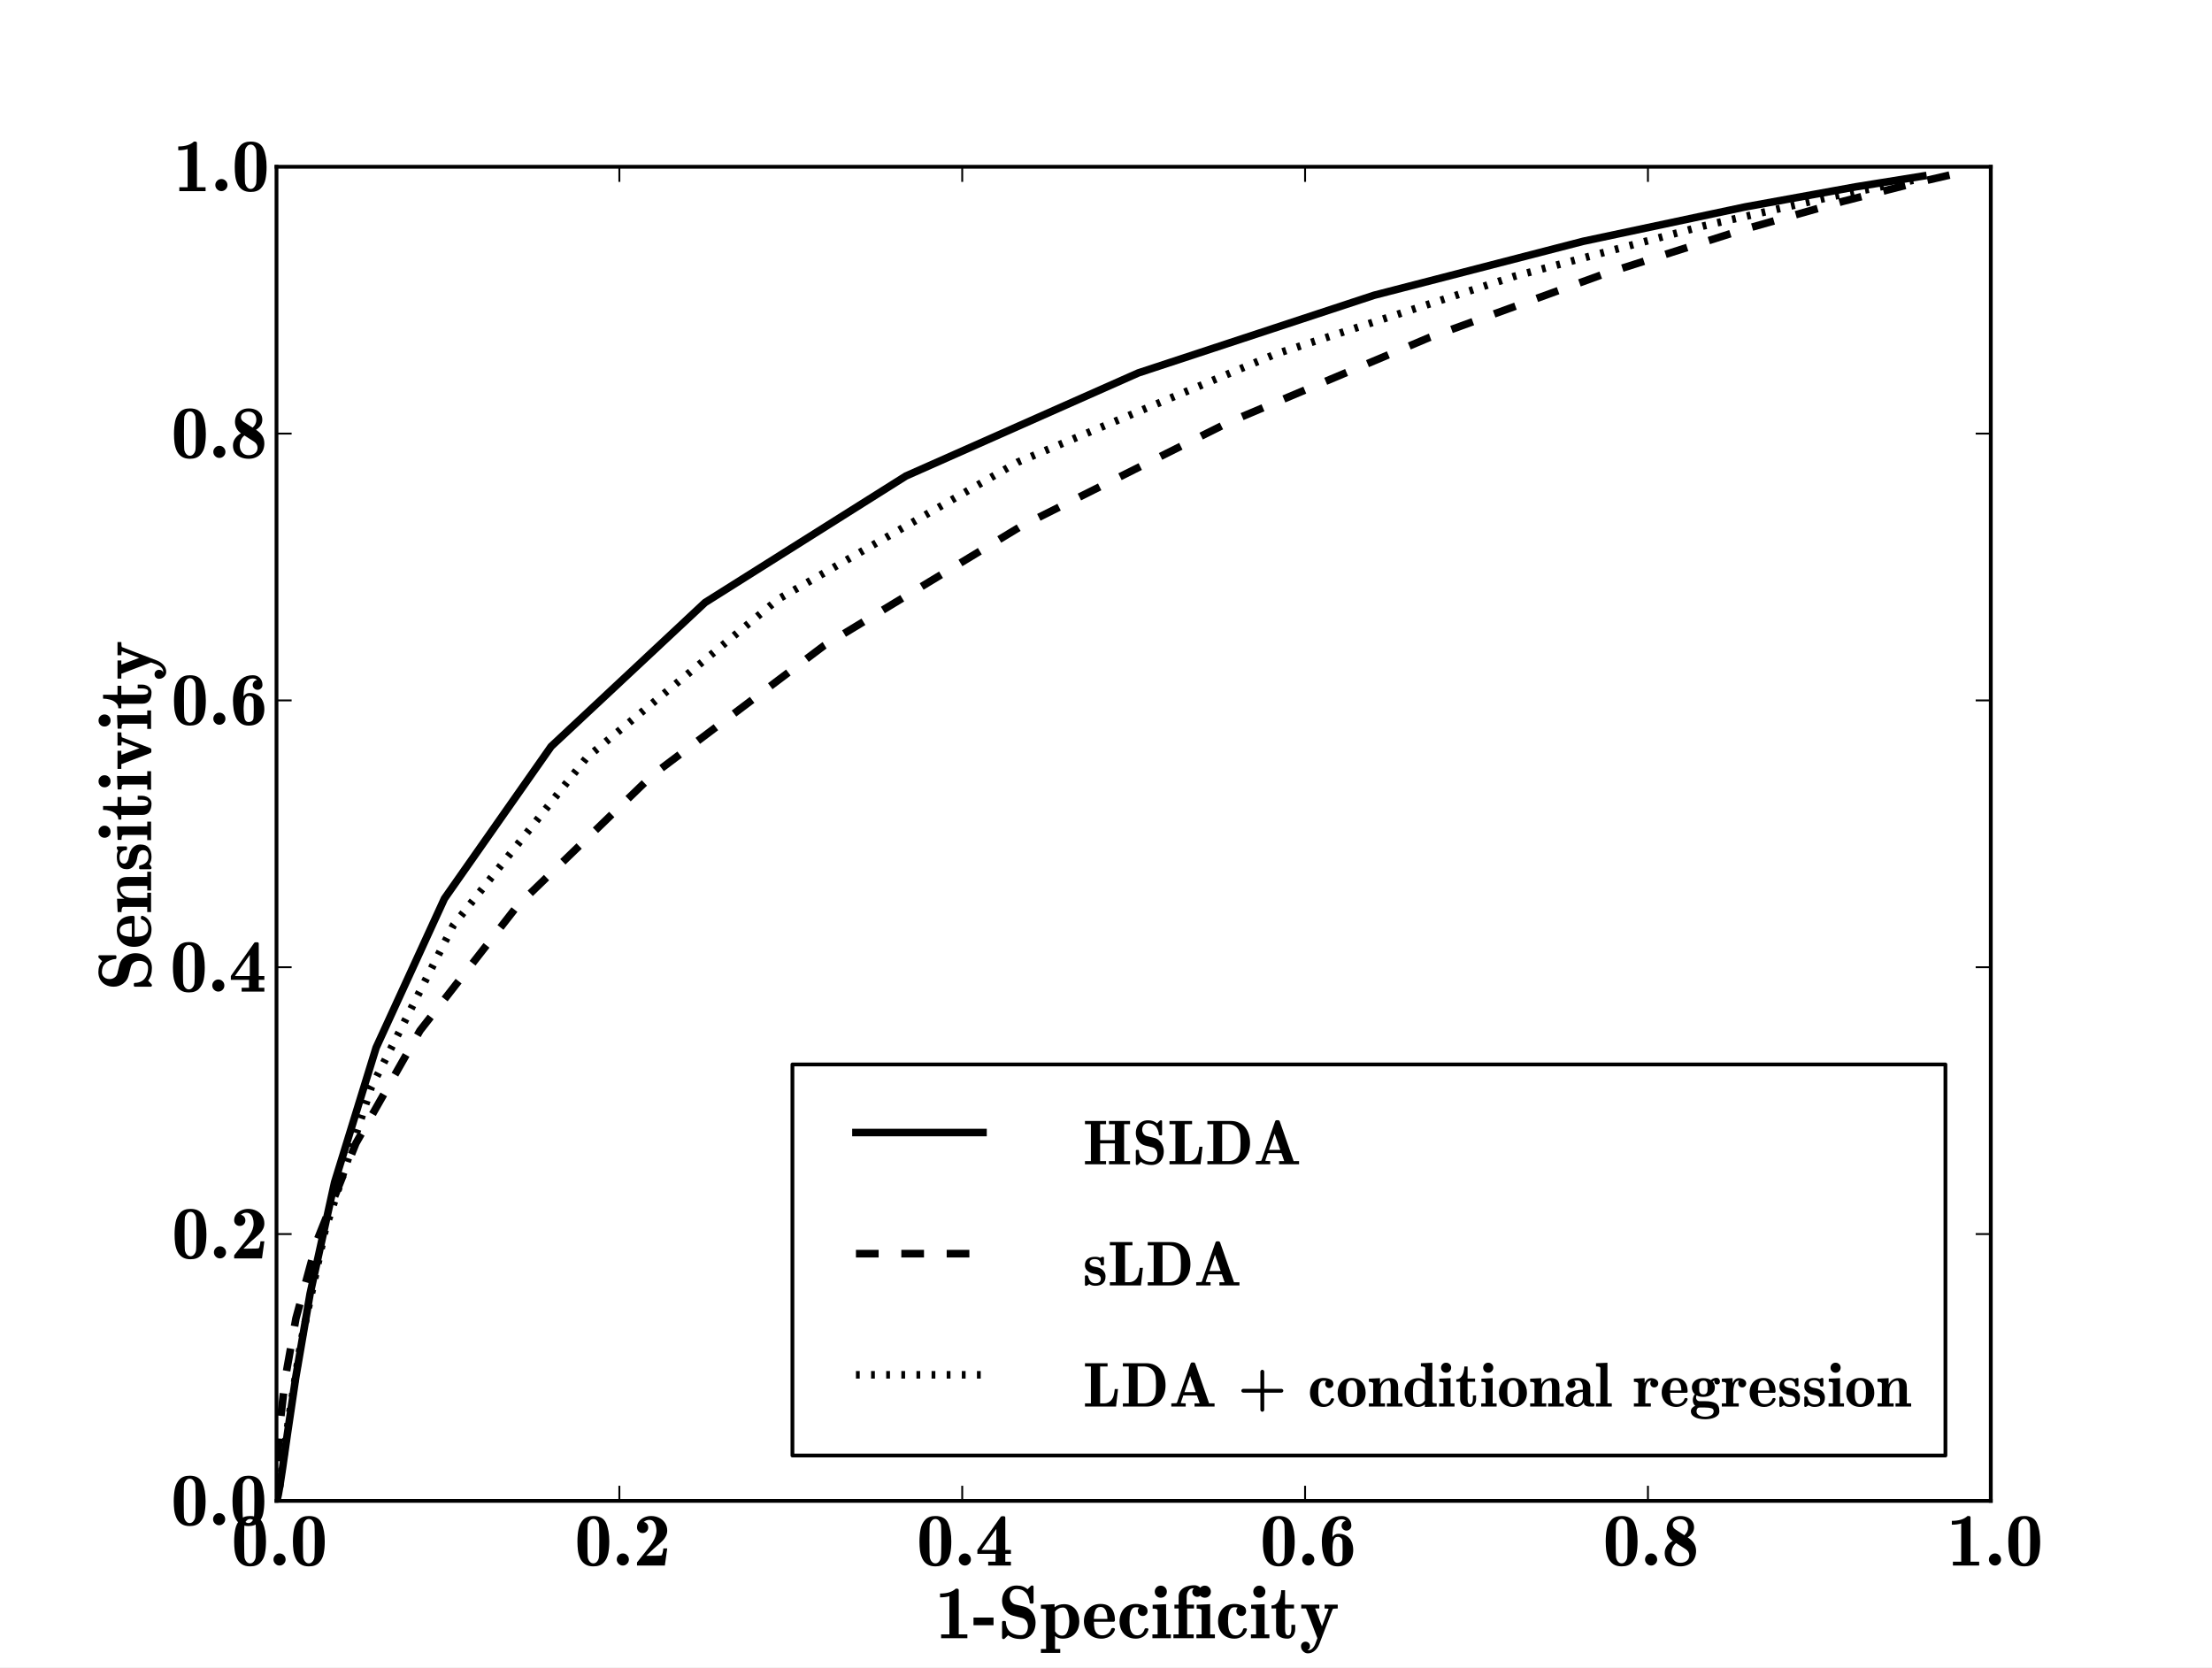 <?xml version="1.0" standalone="no"?>
<!DOCTYPE svg PUBLIC "-//W3C//DTD SVG 1.1//EN"
  "http://www.w3.org/Graphics/SVG/1.1/DTD/svg11.dtd">
<!-- Created with matplotlib (http://matplotlib.sourceforge.net/) -->
<svg width="585pt" height="441pt" viewBox="0 0 585 441"
   xmlns="http://www.w3.org/2000/svg"
   xmlns:xlink="http://www.w3.org/1999/xlink"
   version="1.1"
   id="svg1">
<rect x="0" y="0" width="585" height="441" fill="#808080" stroke="none"/>
<g id="figure1">
<g id="patch1">
<path style="fill: #ffffff; stroke: #ffffff; stroke-width: 1; stroke-linejoin: round; stroke-linecap: square;  opacity: 1"  d="M0 441L585 441L585 0
L0 0L0 441"/>
</g>
<g id="axes1">
<g id="patch2">
<path style="fill: #ffffff; opacity: 1"  d="M73.125 396.9L526.5 396.9L526.5 44.1
L73.125 44.1L73.125 396.9"/>
</g>
<g id="line2d1">
<defs>
  <clipPath id="pc3c5e41676658680e7b95047b5791c8e">
<rect x="73.125" y="44.1" width="453.375" height="352.8"/>
  </clipPath>
</defs><path style="fill: none; stroke: #000000; stroke-width: 2; stroke-linejoin: round; stroke-linecap: square;  opacity: 1" clip-path="url(#pc3c5e41676658680e7b95047b5791c8e)" d="M508.542 46.555L490.774 49.406L461.522 54.721
L418.694 63.811L363.437 78.07L301.057 98.615
L239.587 125.88L186.475 159.331L145.756 197.396
L117.545 237.625L99.47 277.044L88.488 312.668
L82.005 342.133L78.219 364.236L76.013 379.149
L74.734 388.139L74.001 392.962L73.589 395.267
L73.365 396.26L73.246 396.654"/>
</g>
<g id="line2d2">
<path style="fill: none; stroke: #000000; stroke-width: 2; stroke-linejoin: round; stroke-linecap: butt; stroke-dasharray: 6,6; stroke-dashoffset: 0; opacity: 1" clip-path="url(#pc3c5e41676658680e7b95047b5791c8e)" d="M515.585 46.299L504.981 48.761L487.369 53.255
L460.724 60.81L423.996 72.523L377.877 89.307
L325.115 111.597L270.113 139.111L217.858 170.787
L172.6 204.928L136.851 239.505L111.08 272.528
L94.113 302.361L83.898 327.907L78.263 348.668
L75.408 364.679L74.074 376.385L73.497 384.487
L73.264 389.782L73.175 393.043"/>
</g>
<g id="line2d3">
<path style="fill: none; stroke: #000000; stroke-width: 2; stroke-linejoin: round; stroke-linecap: butt; stroke-dasharray: 1,3; stroke-dashoffset: 0; opacity: 1" clip-path="url(#pc3c5e41676658680e7b95047b5791c8e)" d="M505.977 47.667L485.014 51.893L450.442 59.769
L400.367 73.11L337.38 93.614L269.167 122.208
L205.795 158.456L155.12 200.369L119.871 244.704
L98.151 287.593L85.987 325.277L79.596 354.93
L76.345 375.402L74.71 387.512L73.892 393.494
L73.489 395.899L73.295 396.667L73.204 396.858
L73.162 396.894L73.143 396.899"/>
</g>
<g id="matplotlib.axis1">
<g id="xtick1">
<g id="line2d4">
<defs><path id="m30e32995789d870ad79a2e54c91cf9c6" d="M0 0L0 -4"/></defs>
<g ><use style="fill: none; stroke: #000000; stroke-width: 0.5; stroke-linejoin: round; stroke-linecap: butt;  opacity: 1" xlink:href="#m30e32995789d870ad79a2e54c91cf9c6" x="73.125" y="396.9"/>
</g></g>
<g id="line2d5">
<defs><path id="m9281cae24120827b11d5ea8a7ad3e96b" d="M0 0L0 4"/></defs>
<g ><use style="fill: none; stroke: #000000; stroke-width: 0.5; stroke-linejoin: round; stroke-linecap: butt;  opacity: 1" xlink:href="#m9281cae24120827b11d5ea8a7ad3e96b" x="73.125" y="44.1"/>
</g></g>
<g id="text1">
<defs>
<path id="c_bd189987bd89a7b3eb6aec75796a6bc8" d="M25 1.125q-6.641 0 -10.969 -2.875q-4.312 -2.891 -6.516 -7.766q-2.188 -4.891 -2.906 -10.375q-0.703 -5.5 -0.703 -11.891q0 -8.938 1.469 -16.312q1.469 -7.375 6.125 -12.375q4.656 -5.016 13.5 -5.016q12.641 0 16.812 9.547q4.188 9.547 4.188 24.156q0 8.875 -1.453 16.031q-1.438 7.156 -6.094 12.016q-4.656 4.859 -13.453 4.859M17.672 -9.906q0.828 2.969 2.734 5q1.906 2.031 4.594 2.031q2.594 0 4.516 -2.078q1.938 -2.078 2.656 -4.953q0.641 -2.5 0.641 -23.594q0 -19.281 -0.641 -21.578q-0.828 -2.688 -2.703 -4.562q-1.875 -1.891 -4.469 -1.891q-2.594 0 -4.5 1.859q-1.891 1.859 -2.828 4.594q-0.578 2.297 -0.578 21.578q0 21.094 0.578 23.594"/>
<path id="c_241e11cb1762a072e8e04703d844d767" d="M5.906 -8.016q0 -3.219 2.344 -5.609q2.344 -2.391 5.672 -2.391q3.312 0 5.656 2.344q2.344 2.344 2.344 5.656q0 3.328 -2.391 5.672q-2.391 2.344 -5.609 2.344q-3.234 0 -5.625 -2.391q-2.391 -2.391 -2.391 -5.625"/>
</defs>
<g style="fill: #000000; opacity: 1" transform="translate(61.148,413.994)scale(0.2)">
<use xlink:href="#c_bd189987bd89a7b3eb6aec75796a6bc8"/>
<use xlink:href="#c_241e11cb1762a072e8e04703d844d767" x="50"/>
<use xlink:href="#c_bd189987bd89a7b3eb6aec75796a6bc8" x="77.686"/>
</g>
</g>
</g>
<g id="xtick2">
<g id="line2d6">
<g ><use style="fill: none; stroke: #000000; stroke-width: 0.5; stroke-linejoin: round; stroke-linecap: butt;  opacity: 1" xlink:href="#m30e32995789d870ad79a2e54c91cf9c6" x="163.8" y="396.9"/>
</g></g>
<g id="line2d7">
<g ><use style="fill: none; stroke: #000000; stroke-width: 0.5; stroke-linejoin: round; stroke-linecap: butt;  opacity: 1" xlink:href="#m9281cae24120827b11d5ea8a7ad3e96b" x="163.8" y="44.1"/>
</g></g>
<g id="text2">
<defs>
<path id="c_435c0ad052e81ac792eef9745a69dda8" d="M4.984 -0l0 -3.906q0.047 -0.25 0.438 -0.781l15.281 -19.188q2.875 -3.672 5.078 -7.188q2.203 -3.516 3.562 -7.359q1.375 -3.859 1.375 -7.875q0 -3.312 -0.938 -6.609q-0.922 -3.297 -3.031 -5.391q-2.094 -2.109 -5.562 -2.109q-4.188 0 -7.266 2.781q2.688 0.594 4.297 2.594q1.609 2 1.609 4.734q0 3.172 -2.156 5.281q-2.141 2.094 -5.266 2.094q-2.109 0 -3.766 -0.953q-1.656 -0.953 -2.656 -2.656q-1 -1.719 -1 -3.766q0 -4.641 2.703 -8.094q2.719 -3.469 7.016 -5.281q4.297 -1.812 8.875 -1.812q5.672 0 10.578 2.344q4.906 2.344 7.828 6.75q2.938 4.391 2.938 10.094q0 3.906 -1.641 7.234q-1.625 3.312 -4.078 5.891q-2.438 2.562 -7 6.469q-4.562 3.906 -5.391 4.688l-9.531 9.125l4.406 0q15.328 0 15.812 -0.594q1.375 -1.359 2.297 -9.125l5.125 0l-3.125 22.609z"/>
</defs>
<g style="fill: #000000; opacity: 1" transform="translate(151.933,413.994)scale(0.2)">
<use xlink:href="#c_bd189987bd89a7b3eb6aec75796a6bc8"/>
<use xlink:href="#c_241e11cb1762a072e8e04703d844d767" x="50"/>
<use xlink:href="#c_435c0ad052e81ac792eef9745a69dda8" x="77.686"/>
</g>
</g>
</g>
<g id="xtick3">
<g id="line2d8">
<g ><use style="fill: none; stroke: #000000; stroke-width: 0.5; stroke-linejoin: round; stroke-linecap: butt;  opacity: 1" xlink:href="#m30e32995789d870ad79a2e54c91cf9c6" x="254.475" y="396.9"/>
</g></g>
<g id="line2d9">
<g ><use style="fill: none; stroke: #000000; stroke-width: 0.5; stroke-linejoin: round; stroke-linecap: butt;  opacity: 1" xlink:href="#m9281cae24120827b11d5ea8a7ad3e96b" x="254.475" y="44.1"/>
</g></g>
<g id="text3">
<defs>
<path id="c_a94c655bbde2d2217f8233435eb45e54" d="M17.094 -0l0 -5.078l9.719 0l0 -10.406l-24.031 0l0 -5.125l30.812 -43.703q0.594 -0.875 1.812 -0.875l2.484 0q0.828 0 1.312 0.5q0.5 0.484 0.5 1.312l0 42.766l7.422 0l0 5.125l-7.422 0l0 10.406l7.422 0l0 5.078zM8.203 -20.609l19.672 0l0 -27.875z"/>
</defs>
<g style="fill: #000000; opacity: 1" transform="translate(242.389,413.994)scale(0.2)">
<use xlink:href="#c_bd189987bd89a7b3eb6aec75796a6bc8"/>
<use xlink:href="#c_241e11cb1762a072e8e04703d844d767" x="50"/>
<use xlink:href="#c_a94c655bbde2d2217f8233435eb45e54" x="77.686"/>
</g>
</g>
</g>
<g id="xtick4">
<g id="line2d10">
<g ><use style="fill: none; stroke: #000000; stroke-width: 0.5; stroke-linejoin: round; stroke-linecap: butt;  opacity: 1" xlink:href="#m30e32995789d870ad79a2e54c91cf9c6" x="345.15" y="396.9"/>
</g></g>
<g id="line2d11">
<g ><use style="fill: none; stroke: #000000; stroke-width: 0.5; stroke-linejoin: round; stroke-linecap: butt;  opacity: 1" xlink:href="#m9281cae24120827b11d5ea8a7ad3e96b" x="345.15" y="44.1"/>
</g></g>
<g id="text4">
<defs>
<path id="c_2e75b3049153cd3e7b053d54935e87d1" d="M25 1.125q-6.344 0 -10.594 -3.125q-4.25 -3.125 -6.406 -8q-2.141 -4.891 -2.969 -10.656q-0.828 -5.766 -0.828 -11.672q0 -8.688 2.828 -16.234q2.828 -7.547 8.766 -12.234q5.938 -4.688 14.719 -4.688q5.766 0 9.234 3.594q3.469 3.594 3.469 9.297q0 2.688 -1.906 4.547q-1.906 1.859 -4.5 1.859q-2.688 0 -4.594 -1.859q-1.891 -1.859 -1.891 -4.547q0 -2.484 1.625 -4.344q1.641 -1.859 4.031 -2.047q-1.859 -2.203 -5.469 -2.203q-5.469 0 -8.188 3.844q-2.703 3.828 -3.406 8.781q-0.703 4.953 -0.703 10.969q2.969 -4.406 7.906 -4.406q6.109 0 10.594 2.734q4.5 2.734 6.734 7.578q2.25 4.828 2.25 11.078q0 9.719 -5.547 15.734q-5.531 6 -15.156 6M25 -3.609q2.156 0 3.859 -1.094q1.703 -1.109 2.344 -3.109q0.484 -2.297 0.484 -12.703l0 -0.281q0 -10.984 -0.391 -13q-0.578 -1.891 -2.141 -3.031q-1.562 -1.156 -3.672 -1.156q-4.531 0 -5.859 4.828q-1.312 4.828 -1.312 11.031l0 1.719q0 6.641 1.172 11.719q1.172 5.078 5.516 5.078"/>
</defs>
<g style="fill: #000000; opacity: 1" transform="translate(333.205,413.994)scale(0.2)">
<use xlink:href="#c_bd189987bd89a7b3eb6aec75796a6bc8"/>
<use xlink:href="#c_241e11cb1762a072e8e04703d844d767" x="50"/>
<use xlink:href="#c_2e75b3049153cd3e7b053d54935e87d1" x="77.686"/>
</g>
</g>
</g>
<g id="xtick5">
<g id="line2d12">
<g ><use style="fill: none; stroke: #000000; stroke-width: 0.5; stroke-linejoin: round; stroke-linecap: butt;  opacity: 1" xlink:href="#m30e32995789d870ad79a2e54c91cf9c6" x="435.825" y="396.9"/>
</g></g>
<g id="line2d13">
<g ><use style="fill: none; stroke: #000000; stroke-width: 0.5; stroke-linejoin: round; stroke-linecap: butt;  opacity: 1" xlink:href="#m9281cae24120827b11d5ea8a7ad3e96b" x="435.825" y="44.1"/>
</g></g>
<g id="text5">
<defs>
<path id="c_56240f3e9382366e63f8314dd529d1d8" d="M4.203 -16.406q0 -5.219 2.781 -9.219q2.781 -4.016 7.812 -7q-3.609 -2.438 -5.766 -6.453q-2.141 -4.031 -2.141 -8.438q0 -5.266 2.266 -9.359q2.266 -4.109 6.359 -6.359q4.109 -2.25 9.484 -2.25q4.828 0 8.922 1.672q4.109 1.656 6.594 5.047q2.5 3.391 2.5 8.281q0 8.156 -8.391 13.281q5.359 3.359 8.219 7.719q2.859 4.344 2.859 10.297q0 4.531 -1.5 8.344q-1.484 3.812 -4.188 6.422q-2.703 2.609 -6.594 4.078q-3.875 1.469 -8.422 1.469q-5.719 0 -10.453 -1.953q-4.734 -1.953 -7.547 -5.875q-2.797 -3.938 -2.797 -9.703M25 -3.609q4.984 0 8.344 -2.594q3.375 -2.594 3.375 -7.422q0 -2.344 -1.297 -4.469q-1.297 -2.125 -3.438 -3.484l-12.594 -8.109q-3.031 2.297 -4.625 5.859q-1.578 3.562 -1.578 7.422q0 5.562 3.141 9.188q3.156 3.609 8.672 3.609M18.406 -47.703l11.766 7.609q2.391 -2.094 3.656 -4.703q1.281 -2.609 1.281 -5.688q0 -4.734 -2.734 -7.719q-2.734 -2.984 -7.469 -2.984q-4.156 0 -7.141 1.891q-2.969 1.875 -2.969 5.781q0 1.75 1.016 3.312q1.031 1.562 2.594 2.5"/>
</defs>
<g style="fill: #000000; opacity: 1" transform="translate(423.88,413.994)scale(0.2)">
<use xlink:href="#c_bd189987bd89a7b3eb6aec75796a6bc8"/>
<use xlink:href="#c_241e11cb1762a072e8e04703d844d767" x="50"/>
<use xlink:href="#c_56240f3e9382366e63f8314dd529d1d8" x="77.686"/>
</g>
</g>
</g>
<g id="xtick6">
<g id="line2d14">
<g ><use style="fill: none; stroke: #000000; stroke-width: 0.5; stroke-linejoin: round; stroke-linecap: butt;  opacity: 1" xlink:href="#m30e32995789d870ad79a2e54c91cf9c6" x="526.5" y="396.9"/>
</g></g>
<g id="line2d15">
<g ><use style="fill: none; stroke: #000000; stroke-width: 0.5; stroke-linejoin: round; stroke-linecap: butt;  opacity: 1" xlink:href="#m9281cae24120827b11d5ea8a7ad3e96b" x="526.5" y="44.1"/>
</g></g>
<g id="text6">
<defs>
<path id="c_7b019f7db3d11a6a9a374c851b938a61" d="M8.297 -0l0 -5.078l10.984 0l0 -50.531q-5.172 1.609 -12.391 1.609l0 -5.078q13.953 0 20.703 -6.406l2.391 0q1.312 0.297 1.609 1.562l0 58.844l11.422 0l0 5.078z"/>
</defs>
<g style="fill: #000000; opacity: 1" transform="translate(514.82,413.994)scale(0.2)">
<use xlink:href="#c_7b019f7db3d11a6a9a374c851b938a61"/>
<use xlink:href="#c_241e11cb1762a072e8e04703d844d767" x="50"/>
<use xlink:href="#c_bd189987bd89a7b3eb6aec75796a6bc8" x="77.686"/>
</g>
</g>
</g>
<g id="text7">
<defs>
<path id="c_b6e14084d50bbfdbdbef0209f2ace218" d="M1.125 -17.188l0 -10.109l26.469 0l0 10.109z"/>
<path id="c_e7839546026b50d6a21f79412334b058" d="M5.609 -0.203l0 -21.375q0.25 -0.984 1.281 -1.219l2.625 0q0.938 0.234 1.172 1.219q0 5.609 2.562 9.641q2.578 4.031 7.094 5.984q4.516 1.953 10.172 1.953q4.594 0 6.938 -3.344q2.344 -3.344 2.344 -8.141q0 -2.391 -0.828 -4.734q-0.828 -2.344 -2.547 -4.094q-1.703 -1.766 -4.094 -2.391l-12.016 -2.984q-6.594 -1.656 -10.656 -7.297q-4.047 -5.641 -4.047 -12.438q0 -5.797 2.375 -10.438q2.375 -4.641 6.734 -7.219q4.375 -2.594 10.281 -2.594q8.641 0 14.312 4.969l4.578 -4.578q0.391 -0.297 0.938 -0.391l1.172 0q0.969 0.281 1.219 1.172l0 21.375q-0.25 1.031 -1.219 1.328l-2.594 0q-1.078 -0.25 -1.312 -1.328q0 -3.172 -1.672 -7.266q-1.656 -4.109 -3.891 -6.203q-2.25 -2.297 -5.156 -3.344q-2.906 -1.047 -6.375 -1.047q-2.922 0 -5 1.344q-2.078 1.328 -3.188 3.656q-1.094 2.312 -1.094 5.297q0 3.469 1.969 6.328q1.984 2.844 5.312 3.781l12.016 2.875q4.484 1.125 7.844 4.328q3.375 3.188 5.203 7.656q1.844 4.469 1.844 9.109q0 6.016 -2.25 10.969q-2.25 4.953 -6.641 7.859q-4.391 2.906 -10.5 2.906q-10.25 0 -16.891 -5.031l-4.734 4.594q-0.391 0.234 -0.875 0.438l-1.125 0q-1.031 -0.344 -1.281 -1.328"/>
<path id="c_e99ceee9ce5f3ff57326c2b60b4a8849" d="M1.422 19.391l0 -5.078l6.875 0l0 -51.719q0 -1.703 -6.875 -1.703l0 -5.078l18.062 -0.828l0 4.094q5.516 -4.094 12.5 -4.094q4.984 0 8.766 1.812q3.781 1.797 6.297 4.875q2.516 3.078 3.828 7.281q1.328 4.188 1.328 8.828q0 6.594 -2.672 11.797q-2.656 5.203 -7.672 8.109q-5 2.906 -11.531 2.906q-5.859 0 -10.203 -3.469l0 17.188l6.875 0l0 5.078zM20.125 -9.078q3.609 5.656 9.266 5.656q5.281 0 7.453 -6.094q2.172 -6.109 2.172 -12.703q0 -6.297 -1.891 -12.328q-1.875 -6.031 -6.609 -6.031q-2.969 0 -5.703 1.391q-2.734 1.391 -4.688 3.891z"/>
<path id="c_ca7684a39273c231267fab53f42a37a1" d="M2.781 -22.516q0 -6.484 2.688 -11.688q2.688 -5.203 7.688 -8.156q5.016 -2.953 11.547 -2.953q6.594 0 10.844 2.719q4.25 2.703 6.25 7.562q2 4.859 2 11.25q0 1.469 -1.609 2l-26.172 0q0 4.938 0.703 8.828q0.719 3.875 3.203 6.516q2.484 2.625 7.281 2.625q4.047 0 7.297 -2.344q3.25 -2.344 4.312 -6.156q0.547 -0.922 1.469 -1.172l1.906 0q1.609 0.344 1.609 1.766q0 0.094 -0.094 0.641q-1.172 3.656 -3.812 6.266q-2.641 2.609 -6.297 4.016q-3.656 1.391 -7.469 1.391q-5.078 0 -9.375 -1.641q-4.297 -1.641 -7.422 -4.688q-3.125 -3.062 -4.844 -7.328q-1.703 -4.266 -1.703 -9.453M16.016 -25.484l17.875 0q0 -3.719 -0.766 -7.25q-0.75 -3.547 -2.812 -6.062q-2.047 -2.516 -5.609 -2.516q-5.172 0 -6.938 4.734q-1.75 4.734 -1.75 11.094"/>
<path id="c_4acecd18f759c9c1c023e82575eb30ca" d="M24.906 0.594q-6.594 0 -11.5 -2.938q-4.906 -2.938 -7.5 -8.078q-2.578 -5.156 -2.578 -11.797q0 -4.938 1.484 -9.156q1.484 -4.219 4.234 -7.344q2.766 -3.125 6.844 -4.859q4.078 -1.734 9.016 -1.734q5.859 0 10.656 2.156q4.812 2.141 4.812 7.266q0 2.781 -1.812 4.641q-1.797 1.859 -4.578 1.859q-2.781 0 -4.641 -1.906q-1.859 -1.906 -1.859 -4.594q0 -3.031 1.906 -4.594q-1.797 -0.438 -4.391 -0.438q-3.031 0 -4.797 1.906q-1.75 1.906 -2.516 4.734q-0.75 2.828 -0.969 5.688q-0.219 2.859 -0.219 6.281q0 4.594 0.656 8.625q0.672 4.016 2.953 6.953q2.297 2.922 6.703 2.922q3.656 0 6.188 -2.406q2.547 -2.422 3.531 -6.094q0.391 -0.625 1.172 -0.781l2.578 0q1.219 0.344 1.219 1.375q0 0.094 -0.094 0.531q-1.516 5.516 -6.078 8.656q-4.562 3.125 -10.422 3.125"/>
<path id="c_fd91a944b9cc71be1d0b5baa4bcebdb8" d="M2.391 -0l0 -5.078l6.891 0l0 -31.203q0 -1.906 -1.812 -2.359q-1.797 -0.469 -4.781 -0.469l0 -5.078l17.828 -0.828l0 39.938l6.297 0l0 5.078zM5.516 -61.531q0 -3.359 2.297 -5.656q2.297 -2.297 5.672 -2.297q3.406 0 5.703 2.297q2.297 2.297 2.297 5.656q0 3.328 -2.297 5.672q-2.297 2.344 -5.703 2.344q-3.375 0 -5.672 -2.344q-2.297 -2.344 -2.297 -5.672"/>
<path id="c_db0d83054eae215c701cd1bf8e8c8b70" d="M2.484 -0l0 -5.078l6.938 0l0 -34.234l-5.609 0l0 -5.078l5.609 0l0 -10.688q0 -5.125 3.094 -8.516q3.109 -3.406 7.859 -4.906q4.766 -1.516 9.797 -1.516q4.016 0 7.016 2.547q3 2.531 3 6.391q0 2.672 -1.859 4.531q-1.859 1.859 -4.438 1.859q-2.594 0 -4.5 -1.906q-1.906 -1.906 -1.906 -4.484q0 -3.078 2.203 -4.938l-0.484 0q-4.5 0 -6.844 3.297q-2.344 3.297 -2.344 7.938l0 10.391l9.672 0l0 5.078l-9.078 0l0 34.234l8.688 0l0 5.078z"/>
<path id="c_63af600cbd42c037601e11aac7dfa175" d="M8.016 -11.719l0 -27.594l-6.109 0l0 -4q4.594 0 7.469 -3.188q2.875 -3.203 4.094 -7.906q1.234 -4.719 1.234 -9.078l5.125 0l0 19.094l11.859 0l0 5.078l-11.859 0l0 27.297q0 3.375 0.797 5.797q0.812 2.406 3.406 2.406q2.344 0 3.266 -2.578q0.922 -2.594 0.922 -5.625l0 -5.656l5.078 0l0 5.953q0 2.922 -1.25 5.812q-1.234 2.875 -3.578 4.688q-2.344 1.812 -5.469 1.812q-6.641 0 -10.812 -2.953q-4.172 -2.969 -4.172 -9.359"/>
<path id="c_d30af9495758b4123dee714c3d90bb1a" d="M11.078 20.016q-3.75 0 -6.469 -2.828q-2.703 -2.828 -2.703 -6.688q0 -2.484 1.703 -4.203q1.719 -1.703 4.297 -1.703q2.5 0 4.203 1.703q1.703 1.719 1.703 4.203q0 3.953 -3.312 5.422q0.188 0.094 0.578 0.094q3.375 0 5.844 -2.438q2.469 -2.438 3.781 -5.859l2.875 -7.719l-14.984 -39.312l-6.391 0l0 -5.078l23.922 0l0 5.078l-5.516 0l8.984 23.594l8.781 -22.766q0 -0.484 -1.781 -0.656q-1.781 -0.172 -3.484 -0.172l0 -5.078l17.375 0l0 5.078q-6.297 0 -6.688 0.938l-17.672 46.094q-2 5.125 -5.953 8.703q-3.953 3.594 -9.094 3.594"/>
</defs>
<g style="fill: #000000; opacity: 1" transform="translate(247.234,433.212)scale(0.2)">
<use xlink:href="#c_7b019f7db3d11a6a9a374c851b938a61"/>
<use xlink:href="#c_b6e14084d50bbfdbdbef0209f2ace218" x="50"/>
<use xlink:href="#c_e7839546026b50d6a21f79412334b058" x="83.301"/>
<use xlink:href="#c_e99ceee9ce5f3ff57326c2b60b4a8849" x="138.818"/>
<use xlink:href="#c_ca7684a39273c231267fab53f42a37a1" x="194.336"/>
<use xlink:href="#c_4acecd18f759c9c1c023e82575eb30ca" x="240.918"/>
<use xlink:href="#c_fd91a944b9cc71be1d0b5baa4bcebdb8" x="285.303"/>
<use xlink:href="#c_db0d83054eae215c701cd1bf8e8c8b70" x="312.988"/>
<use xlink:href="#c_fd91a944b9cc71be1d0b5baa4bcebdb8" x="343.506"/>
<use xlink:href="#c_4acecd18f759c9c1c023e82575eb30ca" x="371.191"/>
<use xlink:href="#c_fd91a944b9cc71be1d0b5baa4bcebdb8" x="415.576"/>
<use xlink:href="#c_63af600cbd42c037601e11aac7dfa175" x="443.262"/>
<use xlink:href="#c_d30af9495758b4123dee714c3d90bb1a" x="482.275"/>
</g>
</g>
</g>
<g id="matplotlib.axis2">
<g id="ytick1">
<g id="line2d16">
<defs><path id="m3400efa6b1638b3fea9e19e898273957" d="M0 0L4 0"/></defs>
<g ><use style="fill: none; stroke: #000000; stroke-width: 0.5; stroke-linejoin: round; stroke-linecap: butt;  opacity: 1" xlink:href="#m3400efa6b1638b3fea9e19e898273957" x="73.125" y="396.9"/>
</g></g>
<g id="line2d17">
<defs><path id="m20b58b2501143cb5e0a5e8f1ef6f1643" d="M0 0L-4 0"/></defs>
<g ><use style="fill: none; stroke: #000000; stroke-width: 0.5; stroke-linejoin: round; stroke-linecap: butt;  opacity: 1" xlink:href="#m20b58b2501143cb5e0a5e8f1ef6f1643" x="526.5" y="396.9"/>
</g></g>
<g id="text8">
<g style="fill: #000000; opacity: 1" transform="translate(45.172,403.337)scale(0.2)">
<use xlink:href="#c_bd189987bd89a7b3eb6aec75796a6bc8"/>
<use xlink:href="#c_241e11cb1762a072e8e04703d844d767" x="50"/>
<use xlink:href="#c_bd189987bd89a7b3eb6aec75796a6bc8" x="77.686"/>
</g>
</g>
</g>
<g id="ytick2">
<g id="line2d18">
<g ><use style="fill: none; stroke: #000000; stroke-width: 0.5; stroke-linejoin: round; stroke-linecap: butt;  opacity: 1" xlink:href="#m3400efa6b1638b3fea9e19e898273957" x="73.125" y="326.34"/>
</g></g>
<g id="line2d19">
<g ><use style="fill: none; stroke: #000000; stroke-width: 0.5; stroke-linejoin: round; stroke-linecap: butt;  opacity: 1" xlink:href="#m20b58b2501143cb5e0a5e8f1ef6f1643" x="526.5" y="326.34"/>
</g></g>
<g id="text9">
<g style="fill: #000000; opacity: 1" transform="translate(45.391,332.777)scale(0.2)">
<use xlink:href="#c_bd189987bd89a7b3eb6aec75796a6bc8"/>
<use xlink:href="#c_241e11cb1762a072e8e04703d844d767" x="50"/>
<use xlink:href="#c_435c0ad052e81ac792eef9745a69dda8" x="77.686"/>
</g>
</g>
</g>
<g id="ytick3">
<g id="line2d20">
<g ><use style="fill: none; stroke: #000000; stroke-width: 0.5; stroke-linejoin: round; stroke-linecap: butt;  opacity: 1" xlink:href="#m3400efa6b1638b3fea9e19e898273957" x="73.125" y="255.78"/>
</g></g>
<g id="line2d21">
<g ><use style="fill: none; stroke: #000000; stroke-width: 0.5; stroke-linejoin: round; stroke-linecap: butt;  opacity: 1" xlink:href="#m20b58b2501143cb5e0a5e8f1ef6f1643" x="526.5" y="255.78"/>
</g></g>
<g id="text10">
<g style="fill: #000000; opacity: 1" transform="translate(44.953,262.217)scale(0.2)">
<use xlink:href="#c_bd189987bd89a7b3eb6aec75796a6bc8"/>
<use xlink:href="#c_241e11cb1762a072e8e04703d844d767" x="50"/>
<use xlink:href="#c_a94c655bbde2d2217f8233435eb45e54" x="77.686"/>
</g>
</g>
</g>
<g id="ytick4">
<g id="line2d22">
<g ><use style="fill: none; stroke: #000000; stroke-width: 0.5; stroke-linejoin: round; stroke-linecap: butt;  opacity: 1" xlink:href="#m3400efa6b1638b3fea9e19e898273957" x="73.125" y="185.22"/>
</g></g>
<g id="line2d23">
<g ><use style="fill: none; stroke: #000000; stroke-width: 0.5; stroke-linejoin: round; stroke-linecap: butt;  opacity: 1" xlink:href="#m20b58b2501143cb5e0a5e8f1ef6f1643" x="526.5" y="185.22"/>
</g></g>
<g id="text11">
<g style="fill: #000000; opacity: 1" transform="translate(45.234,191.657)scale(0.2)">
<use xlink:href="#c_bd189987bd89a7b3eb6aec75796a6bc8"/>
<use xlink:href="#c_241e11cb1762a072e8e04703d844d767" x="50"/>
<use xlink:href="#c_2e75b3049153cd3e7b053d54935e87d1" x="77.686"/>
</g>
</g>
</g>
<g id="ytick5">
<g id="line2d24">
<g ><use style="fill: none; stroke: #000000; stroke-width: 0.5; stroke-linejoin: round; stroke-linecap: butt;  opacity: 1" xlink:href="#m3400efa6b1638b3fea9e19e898273957" x="73.125" y="114.66"/>
</g></g>
<g id="line2d25">
<g ><use style="fill: none; stroke: #000000; stroke-width: 0.5; stroke-linejoin: round; stroke-linecap: butt;  opacity: 1" xlink:href="#m20b58b2501143cb5e0a5e8f1ef6f1643" x="526.5" y="114.66"/>
</g></g>
<g id="text12">
<g style="fill: #000000; opacity: 1" transform="translate(45.234,121.097)scale(0.2)">
<use xlink:href="#c_bd189987bd89a7b3eb6aec75796a6bc8"/>
<use xlink:href="#c_241e11cb1762a072e8e04703d844d767" x="50"/>
<use xlink:href="#c_56240f3e9382366e63f8314dd529d1d8" x="77.686"/>
</g>
</g>
</g>
<g id="ytick6">
<g id="line2d26">
<g ><use style="fill: none; stroke: #000000; stroke-width: 0.5; stroke-linejoin: round; stroke-linecap: butt;  opacity: 1" xlink:href="#m3400efa6b1638b3fea9e19e898273957" x="73.125" y="44.1"/>
</g></g>
<g id="line2d27">
<g ><use style="fill: none; stroke: #000000; stroke-width: 0.5; stroke-linejoin: round; stroke-linecap: butt;  opacity: 1" xlink:href="#m20b58b2501143cb5e0a5e8f1ef6f1643" x="526.5" y="44.1"/>
</g></g>
<g id="text13">
<g style="fill: #000000; opacity: 1" transform="translate(45.766,50.538)scale(0.2)">
<use xlink:href="#c_7b019f7db3d11a6a9a374c851b938a61"/>
<use xlink:href="#c_241e11cb1762a072e8e04703d844d767" x="50"/>
<use xlink:href="#c_bd189987bd89a7b3eb6aec75796a6bc8" x="77.686"/>
</g>
</g>
</g>
<g id="text14">
<defs>
<path id="c_c02259bade652f67eecca5e674f9d38c" d="M2.203 -0l0 -5.078l6.875 0l0 -31.203q0 -2.828 -6.875 -2.828l0 -5.078l17.625 -0.828l0 9.719q2.25 -4.406 6.203 -7.062q3.953 -2.656 8.781 -2.656q4.891 0 7.891 1.547q3 1.531 4.438 4.688q1.438 3.141 1.438 8.062l0 25.641l6.938 0l0 5.078l-24.797 0l0 -5.078l6.094 0l0 -25.344l0 -0.297q0 -10.297 -3.219 -10.297q-2.828 0 -5.203 1.25q-2.359 1.234 -4.047 3.406q-1.688 2.172 -2.562 4.797q-0.875 2.609 -0.875 5.438l0 21.047l6.875 0l0 5.078z"/>
<path id="c_1d4a10d238002893c4e280909fcefabf" d="M3.328 -0.688l0 -13.906q0.234 -0.938 1.266 -1.234l2.578 0q0.984 0.344 1.234 1.234q2.578 11.172 11.266 11.172q8.844 0 8.844 -7.266q0 -1.812 -0.938 -3.25q-0.922 -1.438 -2.438 -2.391q-1.5 -0.953 -3.219 -1.344l-6 -1.219q-5.422 -1.328 -9.016 -4.672q-3.578 -3.344 -3.578 -8.328q0 -3.609 1.234 -6.234q1.25 -2.641 3.516 -4.234q2.281 -1.594 5.156 -2.266q2.875 -0.688 6.438 -0.688q4.688 0 7.812 1.703l3.234 -1.609l0.391 -0.094l1.219 0q0.922 0.25 1.172 1.219l0 10.984q-0.25 1.078 -1.172 1.328l-2.641 0q-1.031 -0.25 -1.266 -1.328q0 -2.641 -1.109 -4.562q-1.094 -1.922 -3.094 -2.969q-2 -1.062 -4.734 -1.062q-8.688 0 -8.688 6.016q0 2.188 1.875 3.688q1.875 1.484 4.328 2.109l6.094 1.172q3.672 0.938 6.547 2.875q2.875 1.922 4.609 4.922q1.734 3 1.734 6.719q0 7.516 -4.391 11.156q-4.391 3.641 -11.922 3.641q-5.656 0 -9.375 -2.797l-4.188 2.688l-0.391 0.109l-1.125 0q-1.031 -0.25 -1.266 -1.281"/>
<path id="c_999d3bb9a3e4c2bb79ecc22361736b1a" d="M22.906 -1.422l-14.406 -37.891l-6.297 0l0 -5.078l23.922 0l0 5.078l-5.516 0l8.984 23.938l8.781 -23.109q0 -0.484 -1.781 -0.656q-1.781 -0.172 -3.484 -0.172l0 -5.078l17.375 0l0 5.078q-6.297 0 -6.688 0.938l-14.016 36.953q-0.625 1.812 -2.578 1.812l-1.719 0q-1.953 0 -2.578 -1.812"/>
</defs>
<g style="fill: #000000; opacity: 1" transform="translate(39.953,262.047)rotate(-90.0)scale(0.2)">
<use xlink:href="#c_e7839546026b50d6a21f79412334b058"/>
<use xlink:href="#c_ca7684a39273c231267fab53f42a37a1" x="55.518"/>
<use xlink:href="#c_c02259bade652f67eecca5e674f9d38c" x="102.1"/>
<use xlink:href="#c_1d4a10d238002893c4e280909fcefabf" x="157.617"/>
<use xlink:href="#c_fd91a944b9cc71be1d0b5baa4bcebdb8" x="197.021"/>
<use xlink:href="#c_63af600cbd42c037601e11aac7dfa175" x="224.707"/>
<use xlink:href="#c_fd91a944b9cc71be1d0b5baa4bcebdb8" x="263.721"/>
<use xlink:href="#c_999d3bb9a3e4c2bb79ecc22361736b1a" x="291.406"/>
<use xlink:href="#c_fd91a944b9cc71be1d0b5baa4bcebdb8" x="344.092"/>
<use xlink:href="#c_63af600cbd42c037601e11aac7dfa175" x="371.777"/>
<use xlink:href="#c_d30af9495758b4123dee714c3d90bb1a" x="410.791"/>
</g>
</g>
</g>
<g id="patch3">
<path style="fill: none; stroke: #000000; stroke-width: 1; stroke-linejoin: round; stroke-linecap: square;  opacity: 1"  d="M73.125 44.1L526.5 44.1"/>
</g>
<g id="patch4">
<path style="fill: none; stroke: #000000; stroke-width: 1; stroke-linejoin: round; stroke-linecap: square;  opacity: 1"  d="M526.5 396.9L526.5 44.1"/>
</g>
<g id="patch5">
<path style="fill: none; stroke: #000000; stroke-width: 1; stroke-linejoin: round; stroke-linecap: square;  opacity: 1"  d="M73.125 396.9L526.5 396.9"/>
</g>
<g id="patch6">
<path style="fill: none; stroke: #000000; stroke-width: 1; stroke-linejoin: round; stroke-linecap: square;  opacity: 1"  d="M73.125 396.9L73.125 44.1"/>
</g>
<g id="legend1">
<g id="patch7">
<path style="fill: #ffffff; stroke: #000000; stroke-width: 1; stroke-linejoin: round; stroke-linecap: square;  opacity: 1"  d="M209.569 384.9L514.5 384.9L514.5 281.488
L209.569 281.488L209.569 384.9z"/>
</g>
<g id="line2d28">
<path style="fill: none; stroke: #000000; stroke-width: 2; stroke-linejoin: round; stroke-linecap: square;  opacity: 1"  d="M226.369 299.488L259.969 299.488"/>
</g>
<g id="line2d29">
</g>
<g id="text15">
<defs>
<path id="c_3a261c8dc297995fa934fa3f6013e963" d="M3.422 -0l0 -5.078l9.375 0l0 -58.406l-9.375 0l0 -5.125l33.391 0l0 5.125l-9.422 0l0 25.297l23.391 0l0 -25.297l-9.375 0l0 -5.125l33.406 0l0 5.125l-9.438 0l0 58.406l9.438 0l0 5.078l-33.406 0l0 -5.078l9.375 0l0 -28.031l-23.391 0l0 28.031l9.422 0l0 5.078z"/>
<path id="c_e3fdb29635ce9f0ac310df394ef66538" d="M3.422 -0l0 -5.078l9.375 0l0 -58.406l-9.375 0l0 -5.125l35.781 0l0 5.125l-11.812 0l0 58.406l6.688 0q3.172 0 6.156 -1.406q2.984 -1.422 5.078 -4.016q2.641 -3.266 3.609 -7.141q0.984 -3.891 1.672 -10.141l5.125 0l-3.125 27.781z"/>
<path id="c_a269383f0f7176d0d1a0f4d4f9f927c0" d="M3.422 -0l0 -5.078l9.375 0l0 -58.406l-9.375 0l0 -5.125l37.062 0q7.422 0 13.203 2.766q5.781 2.75 9.609 7.562q3.844 4.812 5.766 11.109q1.938 6.297 1.938 13.484q0 6.984 -1.953 13.109q-1.953 6.125 -5.906 10.797q-3.953 4.656 -9.672 7.219q-5.719 2.562 -12.984 2.562zM26.812 -5.078l9.812 0q4.688 0 8.859 -1.875q4.172 -1.891 6.609 -5.453q2.594 -3.859 3.203 -8.766q0.609 -4.906 0.609 -12.516q0 -7.922 -0.609 -13.062q-0.609 -5.156 -3.203 -9.062q-1.609 -2.438 -4.094 -4.188q-2.484 -1.766 -5.453 -2.625q-2.953 -0.859 -5.922 -0.859l-9.812 0z"/>
<path id="c_55644cb6340bdeb92831803ec66cf066" d="M3.516 -0l0 -5.078q8.594 0 8.891 -0.922l21.672 -62.016q0.734 -1.812 2.547 -1.812l2.297 0q0.781 0 1.484 0.516q0.703 0.516 1 1.297l21.969 62.938l8.641 0l0 5.078l-31.734 0l0 -5.078l8.203 0l-4.391 -12.594l-21.578 0l-4.016 11.766q0 0.828 7.812 0.828l0 5.078zM24.312 -22.797l17.969 0l-8.984 -25.688z"/>
</defs>
<g style="fill: #000000; opacity: 1" transform="translate(286.369,307.887)scale(0.167)">
<use xlink:href="#c_3a261c8dc297995fa934fa3f6013e963"/>
<use xlink:href="#c_e7839546026b50d6a21f79412334b058" x="78.32"/>
<use xlink:href="#c_e3fdb29635ce9f0ac310df394ef66538" x="133.838"/>
<use xlink:href="#c_a269383f0f7176d0d1a0f4d4f9f927c0" x="193.848"/>
<use xlink:href="#c_55644cb6340bdeb92831803ec66cf066" x="270.459"/>
</g>
</g>
<g id="line2d30">
<path style="fill: none; stroke: #000000; stroke-width: 2; stroke-linejoin: round; stroke-linecap: butt; stroke-dasharray: 6,6; stroke-dashoffset: 0; opacity: 1"  d="M226.369 331.522L259.969 331.522"/>
</g>
<g id="line2d31">
</g>
<g id="text16">
<g style="fill: #000000; opacity: 1" transform="translate(286.369,339.922)scale(0.167)">
<use xlink:href="#c_1d4a10d238002893c4e280909fcefabf"/>
<use xlink:href="#c_e3fdb29635ce9f0ac310df394ef66538" x="39.404"/>
<use xlink:href="#c_a269383f0f7176d0d1a0f4d4f9f927c0" x="99.414"/>
<use xlink:href="#c_55644cb6340bdeb92831803ec66cf066" x="176.025"/>
</g>
</g>
<g id="line2d32">
<path style="fill: none; stroke: #000000; stroke-width: 2; stroke-linejoin: round; stroke-linecap: butt; stroke-dasharray: 1,3; stroke-dashoffset: 0; opacity: 1"  d="M226.369 363.556L259.969 363.556"/>
</g>
<g id="line2d33">
</g>
<g id="text17">
<defs>
<path id="c_d41d8cd98f00b204e9800998ecf8427e" d=""/>
<path id="c_368a115d11f30032ab026f94b7604de1" d="M8.5 -22.016q-1.219 -0.156 -2.062 -1.031q-0.828 -0.875 -0.828 -2.047q0 -1.172 0.828 -2q0.844 -0.844 2.062 -0.984l27.297 0l0 -27.344q0.141 -1.266 1.047 -2.062q0.906 -0.812 2.078 -0.812q0.734 0 1.391 0.391q0.656 0.391 1.094 1.078q0.438 0.672 0.484 1.406l0 27.344l27.391 0q1.172 0.141 2 0.984q0.844 0.828 0.844 2q0 1.172 -0.844 2.047q-0.828 0.875 -2 1.031l-27.391 0l0 27.344q-0.141 1.219 -1.031 2.047q-0.875 0.828 -1.938 0.828q-1.172 0 -2.078 -0.828q-0.906 -0.828 -1.047 -2.047l0 -27.344z"/>
<path id="c_83adf764f9778718166b3c81e273116b" d="M25 0.594q-6.688 0 -11.703 -2.781q-5 -2.797 -7.766 -7.922q-2.75 -5.125 -2.75 -11.672q0 -4.984 1.484 -9.328q1.5 -4.344 4.375 -7.516q2.891 -3.172 7.078 -4.922q4.203 -1.766 9.281 -1.766q5.125 0 9.297 1.766q4.188 1.75 7.016 4.922q2.828 3.172 4.312 7.422q1.5 4.25 1.5 9.422q0 6.547 -2.734 11.672q-2.734 5.125 -7.766 7.922q-5.031 2.781 -11.625 2.781M25 -3.812q4.047 0 6.031 -3.078q1.984 -3.078 2.422 -7.031q0.438 -3.953 0.438 -9.172q0 -3.766 -0.203 -6.609q-0.188 -2.859 -1 -5.5q-0.797 -2.641 -2.656 -4.375q-1.859 -1.734 -5.031 -1.734q-4.094 0 -6.109 2.891q-2 2.875 -2.438 6.562q-0.438 3.688 -0.438 8.766q0 5.219 0.438 9.156q0.438 3.922 2.438 7.031q2.016 3.094 6.109 3.094"/>
<path id="c_b18fdf7663e3349f8fd96cab2ccb18a8" d="M24.031 0.594q-6.453 0 -11.141 -3q-4.688 -3.016 -7.125 -8.266q-2.438 -5.25 -2.438 -11.547q0 -6.547 2.656 -11.734q2.656 -5.203 7.578 -8.125q4.938 -2.938 11.531 -2.938q6.109 0 10.891 3.703l0 -19.375q0 -1.859 -1.953 -2.328q-1.953 -0.469 -4.922 -0.469l0 -5.125l18.109 -0.781l0 61.484q0 1.75 1.953 2.297q1.953 0.531 4.938 0.531l0 5.078l-18.703 0.594l0 -4.016q-4.891 4.016 -11.375 4.016M25 -3.422q3.266 0 5.953 -1.672q2.688 -1.688 4.453 -4.531l0 -26.266q-1.609 -2.25 -4.109 -3.688q-2.484 -1.438 -5.172 -1.438q-4.344 0 -6.5 2.953q-2.141 2.953 -2.641 6.766q-0.484 3.812 -0.484 8.891l0 0.281q0 3.469 0.188 6.375q0.203 2.906 0.984 5.75q0.781 2.828 2.562 4.703q1.781 1.875 4.766 1.875"/>
<path id="c_bb3a2568f2aa9eada3f80ddfd89c5050" d="M2.781 -11.188q0 -5.703 4.531 -9.188q4.547 -3.5 10.766 -4.906q6.234 -1.422 12 -1.422l0 -3.719q0 -4.391 -1.906 -7.641q-1.906 -3.25 -6.047 -3.25q-2.688 0 -5.719 0.484q2.094 1.953 2.094 4.938q0 2.781 -1.812 4.641q-1.797 1.859 -4.578 1.859q-2.781 0 -4.641 -1.859q-1.859 -1.859 -1.859 -4.641q0 -3.812 2.656 -5.906q2.672 -2.094 6.375 -2.797q3.719 -0.719 7.578 -0.719q4.828 0 9.312 1.5q4.5 1.484 7.422 4.781q2.938 3.281 2.938 8.312l0 23.641q0.438 2 5.031 2q1.266 0.297 1.562 1.562l0 1.906q-0.297 1.312 -1.562 1.609l-6.938 0q-3.016 0 -5.609 -1.562q-2.594 -1.562 -2.594 -4.438l0 -0.781q-1.75 3.359 -5.078 5.375q-3.312 2 -7.125 2q-6.297 0 -11.547 -2.984q-5.25 -2.984 -5.25 -8.797M20.797 -3.422q2.594 0 4.719 -1.344q2.125 -1.344 3.344 -3.562q1.219 -2.219 1.219 -4.766l0 -10q-3.562 0 -7.078 1.391q-3.516 1.391 -5.812 4.125q-2.297 2.734 -2.297 6.391q0 2.844 1.641 5.312q1.641 2.453 4.266 2.453"/>
<path id="c_3757157d94cc9c05b1a4181aee8626a9" d="M2.391 -0l0 -5.078l6.891 0l0 -55.609q0 -1.859 -1.953 -2.328q-1.953 -0.469 -4.938 -0.469l0 -5.125l18.125 -0.781l0 64.312l6.875 0l0 5.078z"/>
<path id="c_83fd63b8ac21b119aad30348d7612163" d="M1.422 -0l0 -5.078l6.875 0l0 -31.203q0 -2.828 -6.875 -2.828l0 -5.078l16.984 -0.828l0 8.203q1.422 -3.719 4.031 -5.953q2.609 -2.25 6.281 -2.25q2.625 0 5.234 0.922q2.625 0.922 4.328 2.828q1.703 1.906 1.703 4.641q0 2.594 -1.812 4.453q-1.797 1.844 -4.484 1.844q-2.688 0 -4.5 -1.844q-1.797 -1.859 -1.797 -4.453q0 -2.641 1.609 -4.391l-0.281 0q-5.469 0 -7.359 5.891q-1.875 5.875 -1.875 13l0 17.047l8.734 0l0 5.078z"/>
<path id="c_9dbafc617d9497d8fb4c3964ba4f7e7a" d="M2.391 7.328q0 -2.891 2 -5.156q2 -2.266 4.891 -3.297q-3.859 -3.312 -3.859 -9.281q0 -5.125 3.266 -9.172q-2.188 -1.906 -3.438 -4.734q-1.25 -2.844 -1.25 -5.859q0 -4.797 2.562 -8.188q2.562 -3.391 6.688 -5.016q4.141 -1.641 8.969 -1.641q7.125 0 11.859 3.125q3.859 -3.625 9.031 -3.625q2.344 0 3.859 1.844q1.516 1.828 1.516 4.172q0 1.906 -1.297 3.203q-1.281 1.281 -3.188 1.281q-1.812 0 -3.156 -1.281q-1.344 -1.297 -1.344 -3.203q0 -0.688 0.094 -0.984q0.062 -0.188 0.078 -0.328q0.031 -0.156 0.031 -0.203q-1.672 0.484 -2.891 1.312q3.562 4.016 3.562 9.531q0 3.797 -1.516 6.594q-1.5 2.781 -4.016 4.594q-2.516 1.797 -5.844 2.75q-3.312 0.953 -6.781 0.953q-6.391 0 -10.688 -2.391q-0.938 1.406 -0.938 3.266q0 2.438 1.641 4.172q1.641 1.734 4.078 1.734l8.781 0q10.359 0 16.391 3.125q6.031 3.125 6.031 12.703q0 3.75 -2.234 6.234q-2.219 2.5 -5.641 3.906q-3.406 1.422 -7.297 2.031q-3.875 0.625 -7.344 0.625q-4.984 0 -10.109 -1.125q-5.125 -1.125 -8.812 -4.016q-3.688 -2.875 -3.688 -7.656M11.375 7.328q0 3.172 2.094 5.141q2.109 1.984 5.203 2.812q3.109 0.828 6.328 0.828q5.125 0 9.297 -2.094q4.188 -2.094 4.188 -6.688q0 -3.766 -3.969 -4.797q-3.953 -1.016 -9.422 -1.016l-8.781 0q-2.391 0 -3.672 1.625q-1.266 1.641 -1.266 4.188M22.219 -19.281q3.125 0 4.578 -1.516q1.469 -1.516 1.781 -3.656q0.328 -2.156 0.328 -5.531l0 -0.344q0 -3.359 -0.328 -5.5q-0.312 -2.156 -1.781 -3.672q-1.453 -1.516 -4.578 -1.516q-3.031 0 -4.578 1.5q-1.531 1.484 -1.844 3.641q-0.312 2.141 -0.312 5.547l0 0.344q0 3.375 0.312 5.531q0.312 2.141 1.828 3.656q1.516 1.516 4.594 1.516"/>
</defs>
<g style="fill: #000000; opacity: 1" transform="translate(286.369,371.956)scale(0.167)">
<use xlink:href="#c_e3fdb29635ce9f0ac310df394ef66538"/>
<use xlink:href="#c_a269383f0f7176d0d1a0f4d4f9f927c0" x="60.01"/>
<use xlink:href="#c_55644cb6340bdeb92831803ec66cf066" x="136.621"/>
<use xlink:href="#c_d41d8cd98f00b204e9800998ecf8427e" x="212.109"/>
<use xlink:href="#c_368a115d11f30032ab026f94b7604de1" x="245.41"/>
<use xlink:href="#c_d41d8cd98f00b204e9800998ecf8427e" x="323.096"/>
<use xlink:href="#c_4acecd18f759c9c1c023e82575eb30ca" x="356.396"/>
<use xlink:href="#c_83adf764f9778718166b3c81e273116b" x="400.781"/>
<use xlink:href="#c_c02259bade652f67eecca5e674f9d38c" x="450.781"/>
<use xlink:href="#c_b18fdf7663e3349f8fd96cab2ccb18a8" x="506.299"/>
<use xlink:href="#c_fd91a944b9cc71be1d0b5baa4bcebdb8" x="561.816"/>
<use xlink:href="#c_63af600cbd42c037601e11aac7dfa175" x="589.502"/>
<use xlink:href="#c_fd91a944b9cc71be1d0b5baa4bcebdb8" x="628.516"/>
<use xlink:href="#c_83adf764f9778718166b3c81e273116b" x="656.201"/>
<use xlink:href="#c_c02259bade652f67eecca5e674f9d38c" x="706.201"/>
<use xlink:href="#c_bb3a2568f2aa9eada3f80ddfd89c5050" x="761.719"/>
<use xlink:href="#c_3757157d94cc9c05b1a4181aee8626a9" x="810.303"/>
<use xlink:href="#c_d41d8cd98f00b204e9800998ecf8427e" x="837.988"/>
<use xlink:href="#c_83fd63b8ac21b119aad30348d7612163" x="871.289"/>
<use xlink:href="#c_ca7684a39273c231267fab53f42a37a1" x="913.965"/>
<use xlink:href="#c_9dbafc617d9497d8fb4c3964ba4f7e7a" x="960.547"/>
<use xlink:href="#c_83fd63b8ac21b119aad30348d7612163" x="1010.547"/>
<use xlink:href="#c_ca7684a39273c231267fab53f42a37a1" x="1053.223"/>
<use xlink:href="#c_1d4a10d238002893c4e280909fcefabf" x="1099.805"/>
<use xlink:href="#c_1d4a10d238002893c4e280909fcefabf" x="1139.209"/>
<use xlink:href="#c_fd91a944b9cc71be1d0b5baa4bcebdb8" x="1178.613"/>
<use xlink:href="#c_83adf764f9778718166b3c81e273116b" x="1206.299"/>
<use xlink:href="#c_c02259bade652f67eecca5e674f9d38c" x="1256.299"/>
</g>
</g>
</g>
</g>
</g>
</svg>
